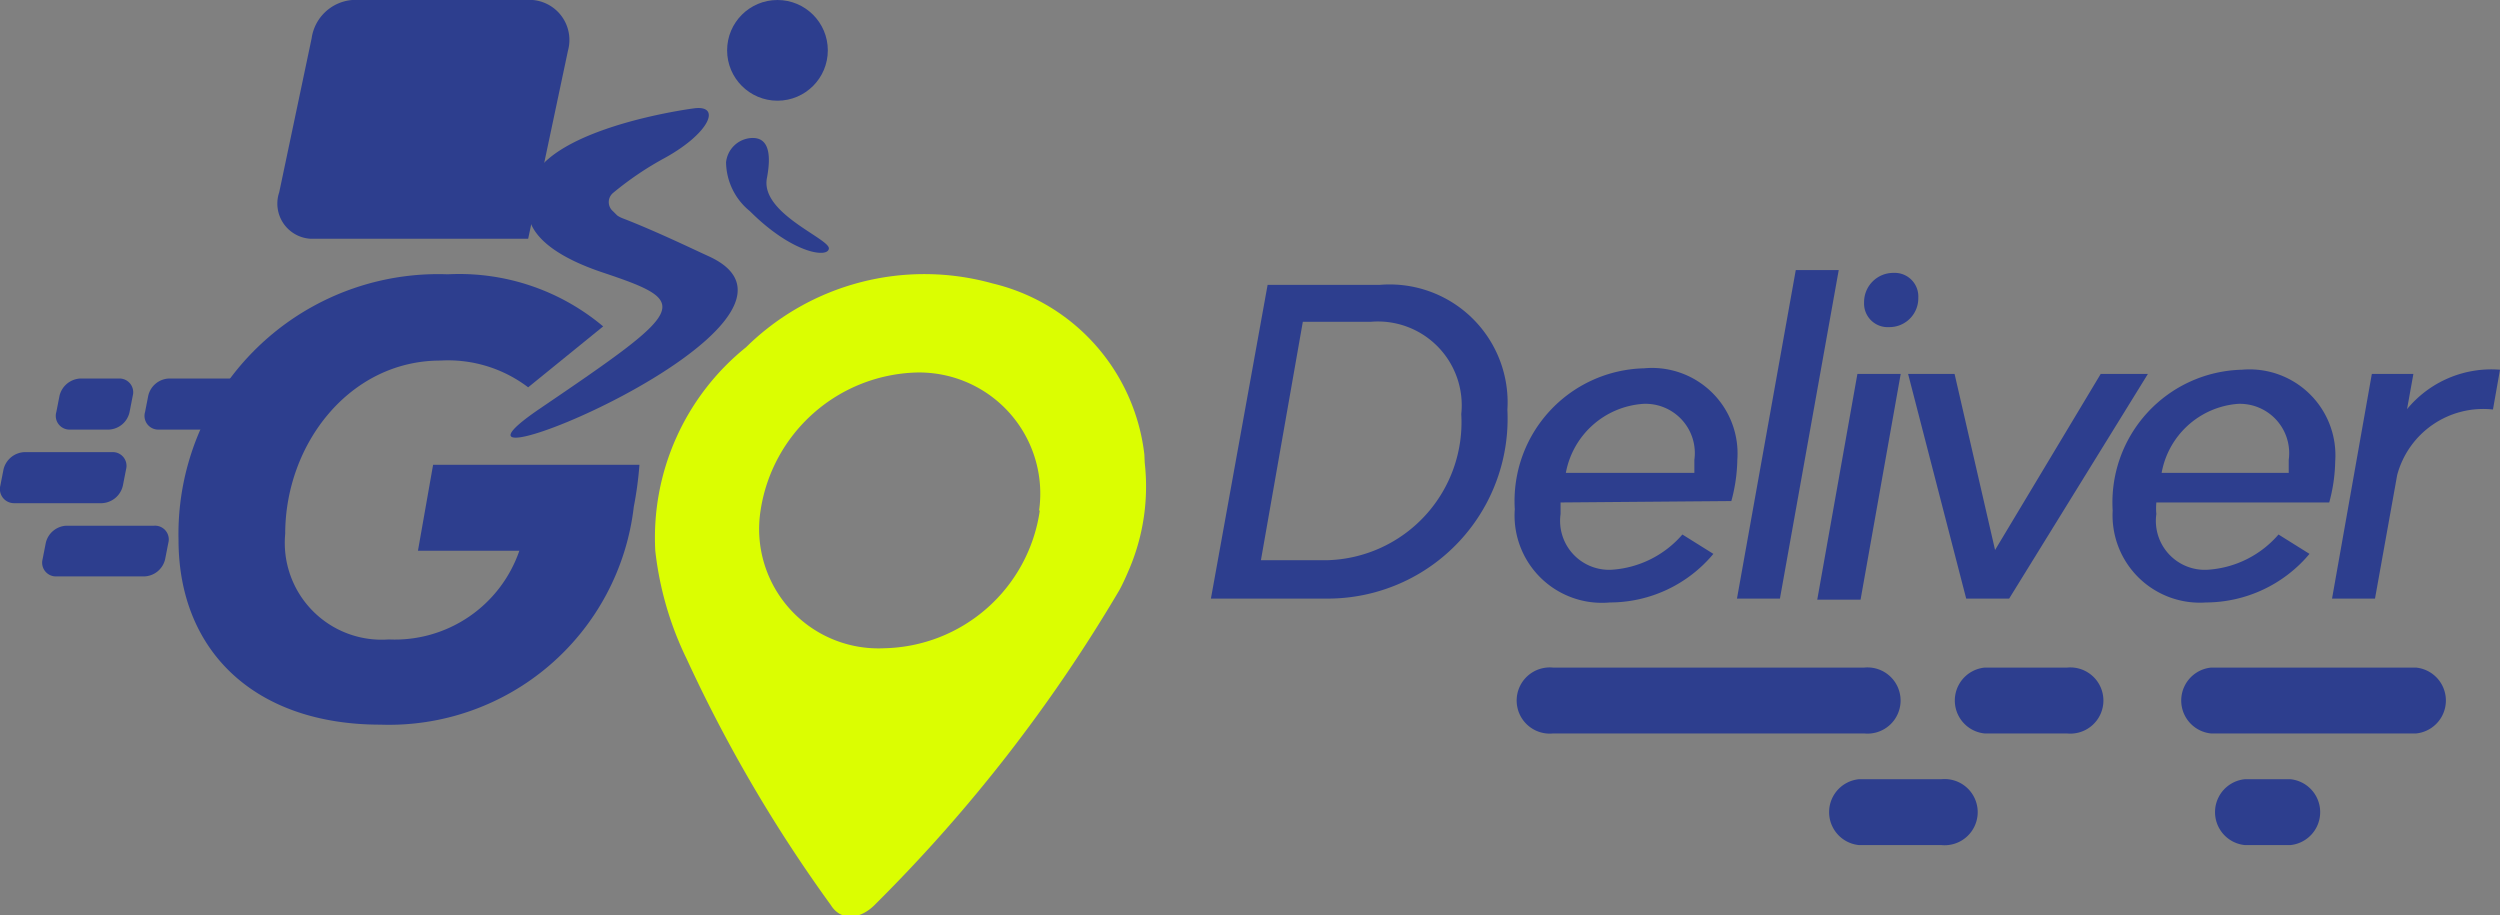 <svg xmlns="http://www.w3.org/2000/svg" viewBox="0 0 71 26"><rect x="0" y="0" width="71" height="26" fill="#808080" stroke="none"/><defs><style>.cls-1{fill:#2d3e8e;}.cls-2{fill:#dbfe01;}</style></defs><title>GoDeliver</title><g id="Capa_2" data-name="Capa 2"><g id="Capa_1-2" data-name="Capa 1"><circle class="cls-1" cx="22.08" cy="1.43" r="1.43"/><path class="cls-1" d="M44.32,14.27c0,.11,0,.23,0,.33a1.39,1.39,0,0,0,1.46,1.58,2.9,2.9,0,0,0,2-1l.88.55a3.83,3.83,0,0,1-2.94,1.38,2.48,2.48,0,0,1-2.7-2.65,3.77,3.77,0,0,1,3.67-4,2.43,2.43,0,0,1,2.65,2.6,4.71,4.71,0,0,1-.17,1.17Zm.15-.84h3.65c0-.13,0-.25,0-.37a1.4,1.4,0,0,0-1.46-1.59A2.4,2.4,0,0,0,44.47,13.43Z"/><path class="cls-1" d="M51,7.67h1.22L50.55,17H49.33Z"/><polygon class="cls-1" points="52.75 10.62 53.98 10.62 52.84 17.03 51.61 17.03 52.75 10.62"/><path class="cls-1" d="M52.94,8.59a.83.83,0,0,1,.84-.84.67.67,0,0,1,.7.7.82.82,0,0,1-.83.84A.67.67,0,0,1,52.94,8.59Z"/><path class="cls-1" d="M54.19,10.62h1.32l1.15,5,3-5H61L57.06,17H55.84Z"/><path class="cls-1" d="M61.24,14.27a1.88,1.88,0,0,0,0,.33,1.39,1.39,0,0,0,1.47,1.58,2.9,2.9,0,0,0,2-1l.88.55a3.85,3.85,0,0,1-2.94,1.38A2.48,2.48,0,0,1,60,14.5a3.77,3.77,0,0,1,3.67-4,2.44,2.44,0,0,1,2.65,2.6,4.71,4.71,0,0,1-.17,1.17Zm.15-.84H65c0-.13,0-.25,0-.37a1.4,1.4,0,0,0-1.45-1.59A2.39,2.39,0,0,0,61.39,13.43Z"/><path class="cls-1" d="M67.36,10.62h1.18l-.18,1A3.1,3.1,0,0,1,71,10.5l-.2,1.13a2.53,2.53,0,0,0-2.72,1.86L67.45,17H66.23Z"/><path class="cls-1" d="M42.81,11.64A5.11,5.11,0,0,1,37.65,17H34.39L36,8.09h3.19A3.35,3.35,0,0,1,42.81,11.64Zm-1.31.12a2.38,2.38,0,0,0-2.58-2.62H37l-1.19,6.77h1.88A3.92,3.92,0,0,0,41.5,11.76Z"/><path class="cls-1" d="M62.79,20.83h5.83a.94.94,0,0,0,0-1.87H62.79a.94.94,0,0,0,0,1.87"/><path class="cls-1" d="M56.36,20.83H58.7a.94.94,0,1,0,0-1.87H56.36a.94.94,0,0,0,0,1.87"/><path class="cls-1" d="M44.11,20.83h8.83a.94.94,0,1,0,0-1.87H44.11a.94.94,0,1,0,0,1.87"/><path class="cls-1" d="M63.75,24h1.3a.94.94,0,0,0,0-1.87h-1.3a.94.94,0,0,0,0,1.87"/><path class="cls-1" d="M52.79,24h2.34a.94.94,0,1,0,0-1.87H52.79a.94.94,0,0,0,0,1.87"/><path class="cls-2" d="M32.51,13.14a6,6,0,0,1-.43,3c-.09.21-.18.42-.29.62a44.2,44.2,0,0,1-6.91,8.9c-.44.47-1,.5-1.28.05a41.43,41.43,0,0,1-4.1-7,9.35,9.35,0,0,1-.89-3.07,6.94,6.94,0,0,1,2.58-5.78,7.21,7.21,0,0,1,7-1.81,5.66,5.66,0,0,1,4.31,4.86Zm-3,1.36A3.44,3.44,0,0,0,26,10.58a4.61,4.61,0,0,0-4.4,3.92,3.39,3.39,0,0,0,3.52,3.91A4.56,4.56,0,0,0,29.53,14.5Z"/><path class="cls-1" d="M18,14.39a7,7,0,0,1-7.2,6.19c-3.54,0-5.73-2.07-5.73-5.25a7.38,7.38,0,0,1,7.65-7.54,6.35,6.35,0,0,1,4.41,1.48L15,11a3.76,3.76,0,0,0-2.49-.76c-2.58,0-4.41,2.37-4.41,4.92a2.75,2.75,0,0,0,2.94,3,3.74,3.74,0,0,0,3.71-2.52H11.87l.43-2.44h5.86A10.2,10.2,0,0,1,18,14.39Z"/><path class="cls-1" d="M8.81,6.78H15l1.13-5.34a1.14,1.14,0,0,0-1-1.44H10A1.27,1.27,0,0,0,8.85,1.09L7.93,5.46A1,1,0,0,0,8.81,6.78Z"/><path class="cls-1" d="M20.11,7.27c-.44-.2-1.45-.69-2.4-1.06h0a.76.76,0,0,1-.18-.09L17.41,6a.34.34,0,0,1,0-.52,9.08,9.08,0,0,1,1.48-1c1.28-.71,1.61-1.52.8-1.4h0s-5.1.66-4.65,2.73c0,0-.46,1.08,2.08,1.93s2.43,1-1.78,3.86S24.32,9.16,20.11,7.27Z"/><path class="cls-1" d="M21.33,3.92a.77.77,0,0,0-.71.69A1.82,1.82,0,0,0,21.3,6c1.19,1.19,2.21,1.34,2.24,1.06s-1.95-1-1.76-2S21.64,3.9,21.33,3.92Z"/><path class="cls-1" d="M2.9,14.29H.41a.4.4,0,0,1-.4-.5l.09-.46a.64.64,0,0,1,.6-.49H3.19a.39.39,0,0,1,.39.49l-.09.46A.64.64,0,0,1,2.9,14.29Z"/><path class="cls-1" d="M6.9,12.2H4.52a.39.39,0,0,1-.4-.5l.09-.46a.63.63,0,0,1,.59-.49H7.19a.39.39,0,0,1,.39.49l-.09.46A.63.63,0,0,1,6.9,12.2Z"/><path class="cls-1" d="M3.1,12.2H2a.39.39,0,0,1-.4-.5l.09-.46a.64.64,0,0,1,.59-.49h1.1a.39.39,0,0,1,.39.49l-.09.46A.63.63,0,0,1,3.1,12.2Z"/><path class="cls-1" d="M4.1,16.37H1.6a.39.39,0,0,1-.39-.49l.09-.46a.63.63,0,0,1,.59-.49H4.38a.39.39,0,0,1,.4.49l-.09.46A.63.63,0,0,1,4.1,16.37Z"/></g></g></svg>